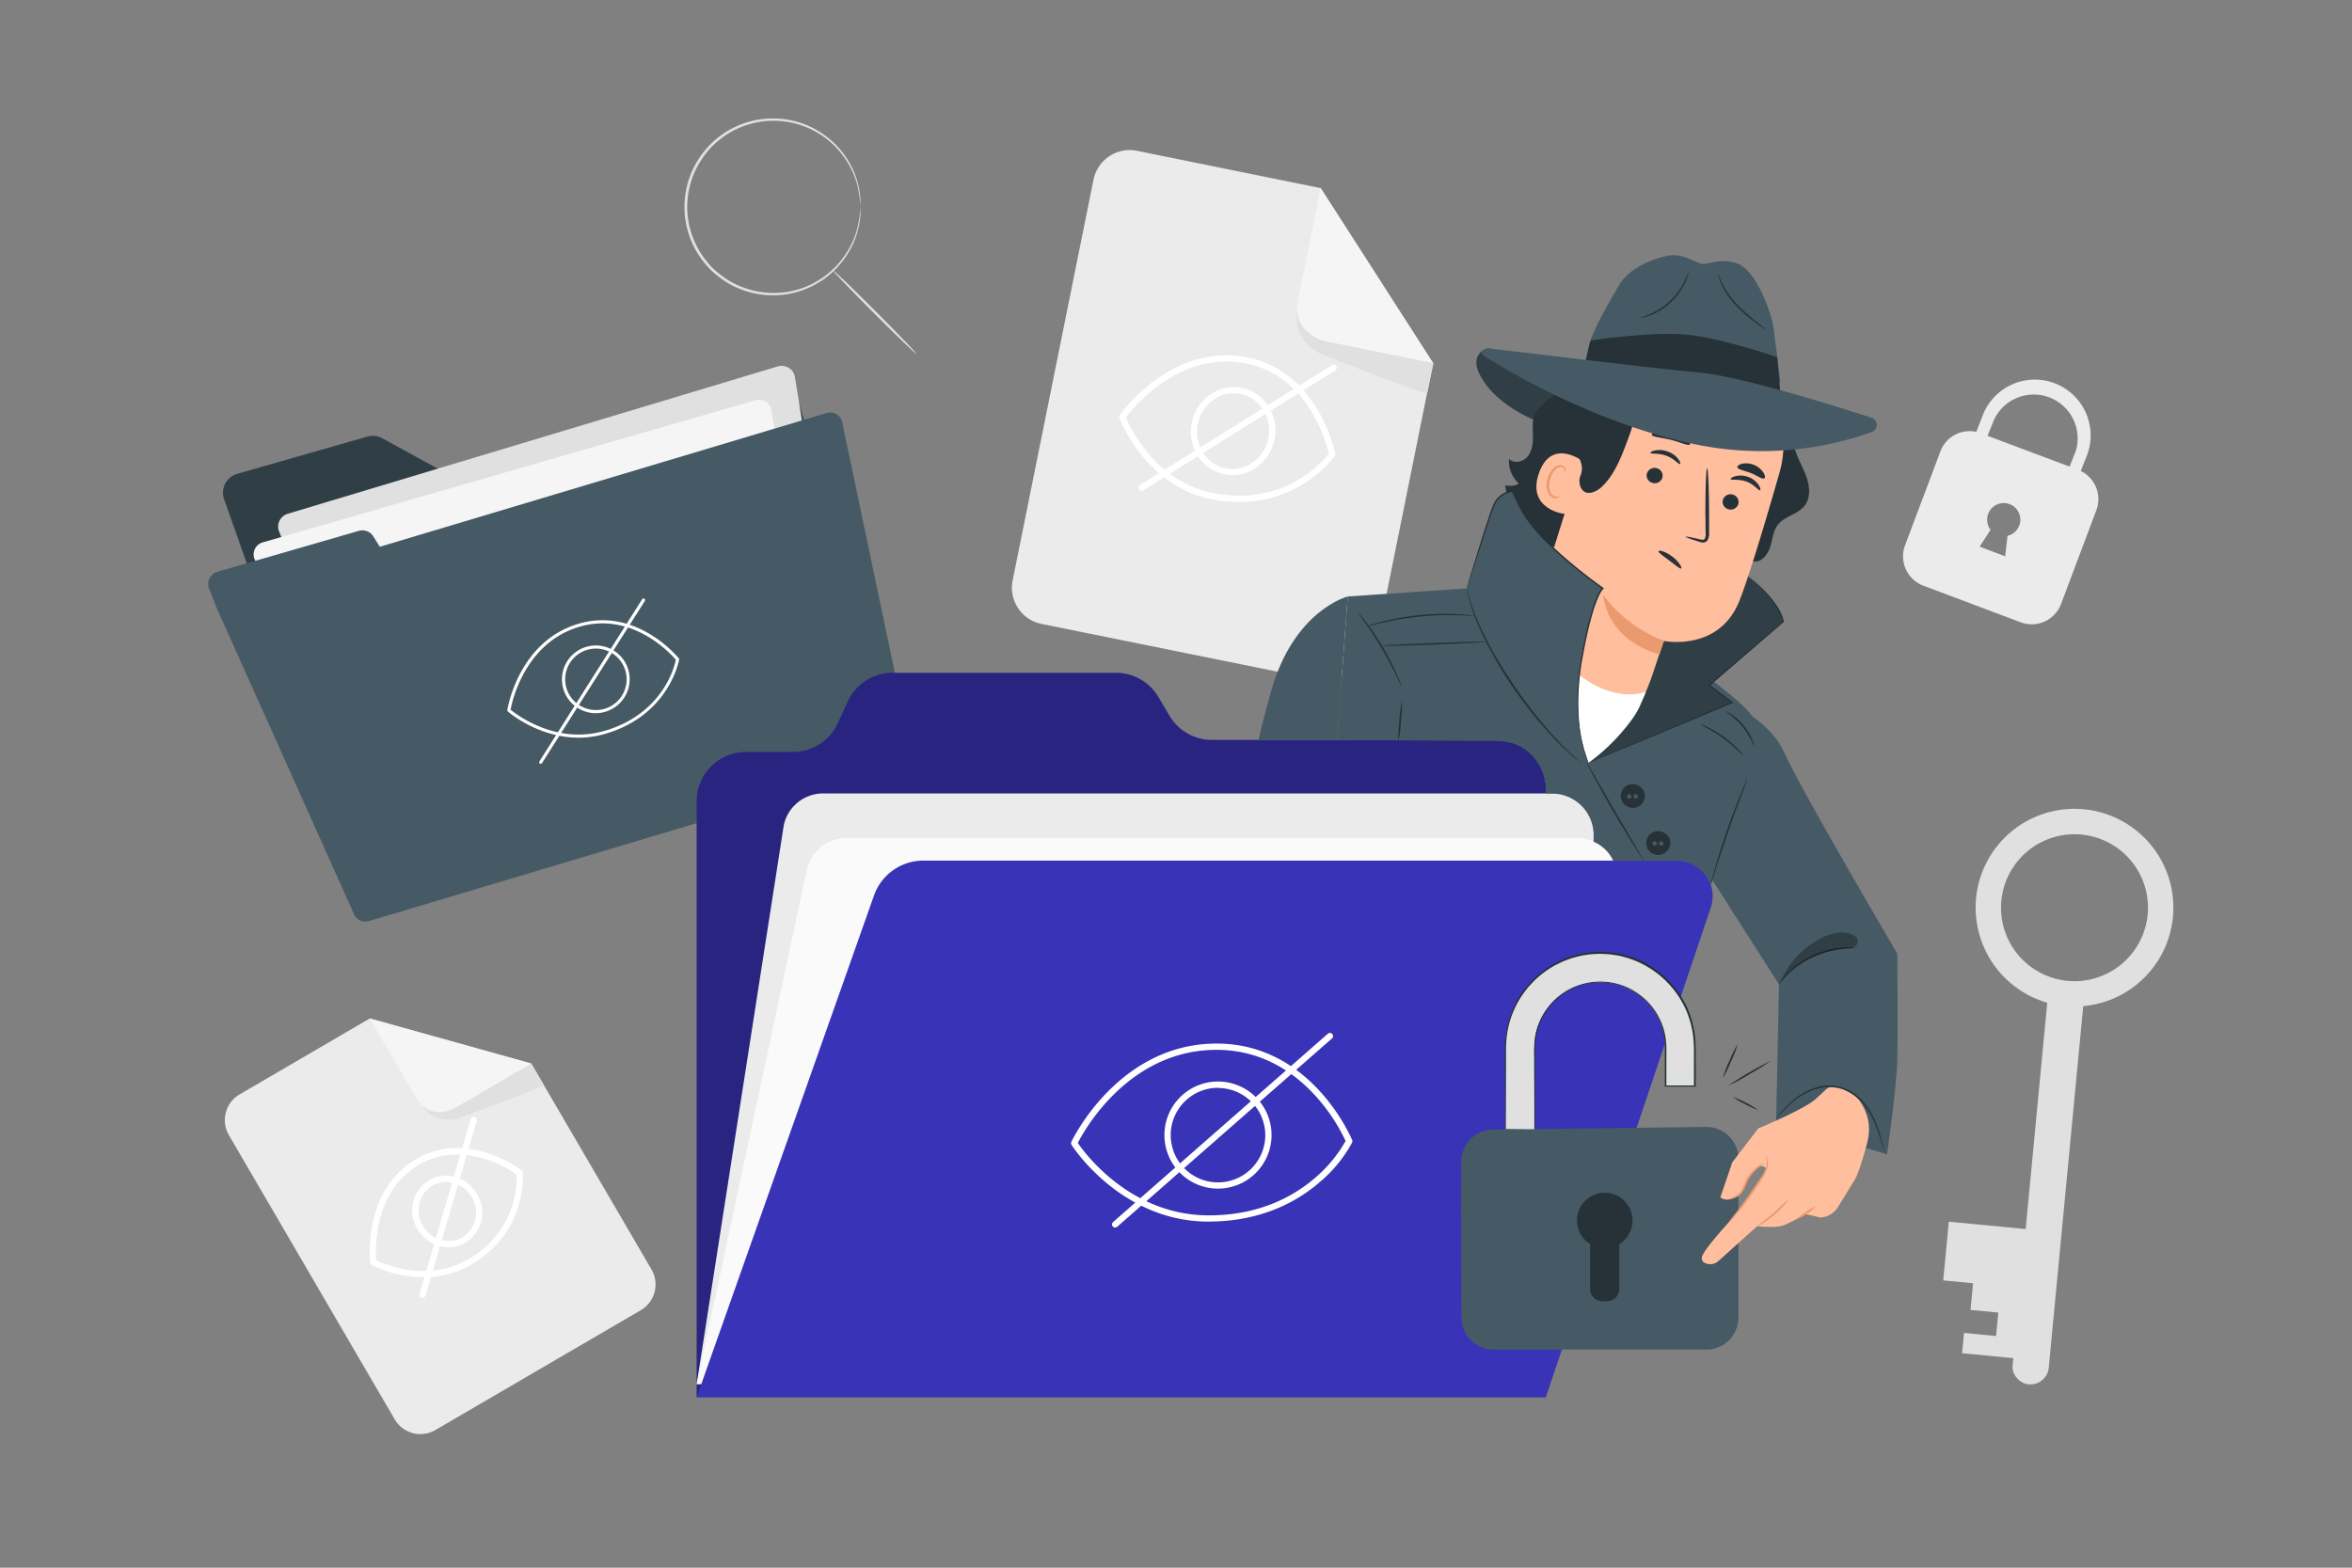 <svg xmlns="http://www.w3.org/2000/svg" viewBox="0 0 750 500"><rect x="0" y="0" width="750" height="500" fill="#808080" stroke="none"/><g id="freepik--background-complete--inject-36"><path d="M630.13,286.51a31.58,31.58,0,0,0,22.69,33.3q-3.44,36.09-6.88,72.18l-24.51-2.34-1.78,18.72,9.52.91-.81,8.51,8.85.84-.71,7.49-10.21-1-.62,6.47L642,433.17l-.24,2.46c-.28,3,2.68,6,5.65,5.92a5.92,5.92,0,0,0,5.92-5.64q4.33-45.39,8.66-90.79l2.31-24.22a31.53,31.53,0,1,0-34.18-34.39Zm16.46-15.07a23.43,23.43,0,1,1,12.7,41.39h0a23.43,23.43,0,0,1-12.7-41.39Z" style="fill:#e0e0e0"></path><path d="M665.05,320.79a31.13,31.13,0,0,1-12.46-1.05" style="fill:none"></path><path d="M646.15,389.72c-1.27,13.51-3.1,32.41-4.38,45.91" style="fill:none"></path><path d="M663.51,150.21l2-5.05a17.8,17.8,0,0,0-33.31-12.57l-2,5.15A9.94,9.94,0,0,0,618.74,144l-11.27,29.95a10,10,0,0,0,5.81,12.83l31.1,11.71a10,10,0,0,0,12.83-5.81l11.28-30A10,10,0,0,0,663.51,150.21ZM639.4,177.42l-8.13-3.06,3.48-5.4a5.29,5.29,0,1,1,5.41,1.93Zm20.54-28.6L633.79,139l2-5a14,14,0,0,1,26.15,9.81Z" style="fill:#ebebeb"></path><path d="M274.43,66a42.59,42.59,0,0,0-1-6.76,26.71,26.71,0,0,0-3.11-7.35,27.56,27.56,0,0,0-33.09-11.7,25.79,25.79,0,0,0-6.95,3.75,31.12,31.12,0,0,0-3.11,2.65,28.53,28.53,0,0,0-2.69,3.19,27.34,27.34,0,0,0,0,32.45,33.1,33.1,0,0,0,2.69,3.19A32.4,32.4,0,0,0,230.25,88a25.79,25.79,0,0,0,6.95,3.75A27.67,27.67,0,0,0,251.64,93a27.37,27.37,0,0,0,11.6-5.12,27.74,27.74,0,0,0,7.05-7.8,26.71,26.71,0,0,0,3.11-7.35,42.44,42.44,0,0,0,1-6.77,1.27,1.27,0,0,1,0,.46c0,.35,0,.78,0,1.33a12.06,12.06,0,0,1-.18,2.15,18.49,18.49,0,0,1-.53,2.91,26.38,26.38,0,0,1-3,7.51A28.1,28.1,0,0,1,251.77,93.7a28.32,28.32,0,0,1-14.84-1.17,26.76,26.76,0,0,1-7.17-3.84A30.4,30.4,0,0,1,226.55,86a31.15,31.15,0,0,1-2.78-3.27,28.14,28.14,0,0,1,0-33.45A33.75,33.75,0,0,1,226.55,46a31.74,31.74,0,0,1,3.21-2.73,27,27,0,0,1,7.17-3.83,28.32,28.32,0,0,1,14.84-1.17A28.1,28.1,0,0,1,270.7,51.62a26.27,26.27,0,0,1,3,7.51,18.49,18.49,0,0,1,.53,2.91,12.06,12.06,0,0,1,.18,2.15c0,.55,0,1,0,1.33A1.19,1.19,0,0,1,274.43,66Z" style="fill:#e0e0e0"></path><path d="M265.65,86.28c.17-.16,6.24,5.64,13.57,13s13.13,13.4,13,13.56-6.24-5.63-13.57-13S265.48,86.45,265.65,86.28Z" style="fill:#e0e0e0"></path><path d="M424.46,217.67,332.13,199a11.78,11.78,0,0,1-9.22-13.88l25.78-127.8a11.79,11.79,0,0,1,13.89-9.22L421.13,60,457,115.82l-18.69,92.63A11.79,11.79,0,0,1,424.46,217.67Z" style="fill:#ebebeb"></path><path d="M421.13,60l-7.25,36a11,11,0,0,0,8.57,12.91l34.59,7Z" style="fill:#f5f5f5"></path><path d="M413.71,99.17s-2.21,8.63,7.14,13.5a9.45,9.45,0,0,0,1.08.49c4.36,1.72,33,13,33.16,12.32s2-9.66,2-9.66l-34.59-7S413.88,106.8,413.71,99.17Z" style="fill:#e0e0e0"></path><path d="M395.1,160.12a44.84,44.84,0,0,1-8.22-.78c-21.65-4-29.84-25.76-29.92-26a1,1,0,0,1,.11-.91c.16-.23,16.06-23,40.18-18.54,23.37,4.34,28.48,30.65,28.52,30.92a1,1,0,0,1-.16.75A39,39,0,0,1,395.1,160.12Zm-36.07-27c1.32,3.16,9.47,20.74,28.22,24.22,10.11,1.87,19.36.27,27.48-4.76a35.32,35.32,0,0,0,9-7.85c-.75-3.31-6.41-25.1-26.83-28.9C375.86,112,361.3,130.12,359,133.16Z" style="fill:#fff"></path><path d="M393,151.56a13.13,13.13,0,0,1-11-6.05A14.54,14.54,0,0,1,385.69,126a13.06,13.06,0,0,1,18.75,3.52,14.26,14.26,0,0,1,2,10.49h0a14.33,14.33,0,0,1-5.68,9A13.2,13.2,0,0,1,393,151.56Zm.39-26.13a11.18,11.18,0,0,0-6.57,2.16,12.54,12.54,0,0,0-3.16,16.83,11.07,11.07,0,0,0,15.91,3,12.33,12.33,0,0,0,4.89-7.79h0a12.29,12.29,0,0,0-1.74-9,11.11,11.11,0,0,0-7.3-5A11.71,11.71,0,0,0,393.43,125.43Z" style="fill:#fff"></path><path d="M364,156.59a1,1,0,0,1-.85-.47,1,1,0,0,1,.32-1.38l61.21-38.26a1,1,0,1,1,1.06,1.69L364.5,156.44A1,1,0,0,1,364,156.59Z" style="fill:#fff"></path><path d="M204.32,417.88l-65.47,38.21a9.49,9.49,0,0,1-13-3.42L73,362.05a9.49,9.49,0,0,1,3.41-13l41.52-24.23,51.48,14.37,38.33,65.68A9.5,9.5,0,0,1,204.32,417.88Z" style="fill:#ebebeb"></path><path d="M117.92,324.85l14.89,25.5a8.82,8.82,0,0,0,12.06,3.18l24.53-14.31Z" style="fill:#f5f5f5"></path><path d="M134.45,352.39s3.29,6.38,11.51,4.3a7.54,7.54,0,0,0,.92-.29c3.53-1.29,26.8-9.84,26.52-10.33s-4-6.85-4-6.85l-24.52,14.31S138.63,356.89,134.45,352.39Z" style="fill:#e0e0e0"></path><path d="M135,407.38a37.86,37.86,0,0,1-16.43-3.89,1,1,0,0,1-.52-.76c0-.22-2.69-22.56,14.32-32.84,16.48-10,33.74,3.21,33.91,3.34a1,1,0,0,1,.38.68c0,.18,1.89,18.35-16,29.18A29.85,29.85,0,0,1,135,407.38ZM120,402c2.72,1.29,16.75,7.22,29.64-.57a30.11,30.11,0,0,0,13.88-17.44,28.28,28.28,0,0,0,1.2-9.38c-2.44-1.73-17.24-11.45-31.3-3C118.88,380.37,119.68,398.63,120,402Z" style="fill:#fff"></path><path d="M143.1,397.79a11.22,11.22,0,0,1-3-.4,11.7,11.7,0,0,1-6.94-5.31,11.29,11.29,0,0,1,3.5-15.56,10.7,10.7,0,0,1,8.45-1.13,11.74,11.74,0,0,1,6.94,5.31h0a11.29,11.29,0,0,1-3.5,15.56A10.51,10.51,0,0,1,143.1,397.79Zm-.9-20.8a8.63,8.63,0,0,0-4.47,1.24,9.3,9.3,0,0,0-2.82,12.82,9.69,9.69,0,0,0,5.76,4.41,8.72,8.72,0,0,0,6.89-.91,9.3,9.3,0,0,0,2.82-12.82h0a9.76,9.76,0,0,0-5.76-4.41A9.22,9.22,0,0,0,142.2,377Z" style="fill:#fff"></path><path d="M134.74,413.93a1.45,1.45,0,0,1-.29,0,1,1,0,0,1-.67-1.25l16.32-55.75a1,1,0,1,1,1.92.56l-16.33,55.76A1,1,0,0,1,134.74,413.93Z" style="fill:#fff"></path></g><g id="freepik--Folder--inject-36"><path d="M71.47,159.22l30.88,87.37a6.25,6.25,0,0,0,7.61,3.92l160.1-45.72a6.24,6.24,0,0,0,4.29-7.72l-19.78-69.26a6.25,6.25,0,0,0-7.76-4.28l-98.28,28.76a6.22,6.22,0,0,1-4.74-.52l-21.93-12a6.28,6.28,0,0,0-4.71-.52L75.64,151.14A6.24,6.24,0,0,0,71.47,159.22Z" style="fill:#455a64"></path><g style="opacity:0.3"><path d="M71.47,159.22l30.88,87.37a6.25,6.25,0,0,0,7.61,3.92l160.1-45.72a6.24,6.24,0,0,0,4.29-7.72l-19.78-69.26a6.25,6.25,0,0,0-7.76-4.28l-98.28,28.76a6.22,6.22,0,0,1-4.74-.52l-21.93-12a6.28,6.28,0,0,0-4.71-.52L75.64,151.14A6.24,6.24,0,0,0,71.47,159.22Z"></path></g><path d="M123.45,252c-6.13-13.9-28-66.83-34.43-82.42a4.27,4.27,0,0,1,2.74-5.72l156.26-47a4.29,4.29,0,0,1,5.47,3.42l15.07,93a4.28,4.28,0,0,1-3.13,4.83l-137,36.38A4.28,4.28,0,0,1,123.45,252Z" style="fill:#e0e0e0"></path><path d="M115.8,261.24c-6-13.56-28.32-67.6-34.66-83A4,4,0,0,1,83.72,173L241,127.63a4,4,0,0,1,5,3.18l14.86,91.65a4,4,0,0,1-2.91,4.48L120.45,263.46A4,4,0,0,1,115.8,261.24Z" style="fill:#f5f5f5"></path><path d="M263.53,131.75,121.11,174.39,119,171a4.11,4.11,0,0,0-4.64-1.67l-44.95,13a4.07,4.07,0,0,0-2.76,5.34l1.87,4.74.73,1.85,43.72,97.48a3.94,3.94,0,0,0,4.77,2L287.55,243a3.93,3.93,0,0,0,2.84-4.46l-21.86-104A3.88,3.88,0,0,0,263.53,131.75Z" style="fill:#455a64"></path><path d="M184.52,235.28c-13,0-22.47-8.26-22.58-8.36a.47.47,0,0,1-.16-.44c0-.22,3.43-21.85,22.67-27.53,18.63-5.51,31.87,10.87,32,11a.54.54,0,0,1,.1.39c0,.18-3.07,17.64-23.35,23.65A30.58,30.58,0,0,1,184.52,235.28Zm-21.71-8.93c1.77,1.46,14.51,11.33,30.1,6.71,10.28-3,15.89-9.08,18.78-13.62a28.15,28.15,0,0,0,3.83-9c-1.46-1.72-13.84-15.54-30.78-10.53C167.25,205.07,163.27,223.87,162.81,226.35Z" style="fill:#fff"></path><path d="M190,227.47a10.8,10.8,0,1,1,10.36-13.85h0A10.81,10.81,0,0,1,193.05,227,10.7,10.7,0,0,1,190,227.47Zm0-20.61a9.8,9.8,0,1,0,9.41,7h0A9.81,9.81,0,0,0,190,206.86Z" style="fill:#fff"></path><path d="M172.43,243.6a.45.45,0,0,1-.27-.08.5.5,0,0,1-.15-.69l32.77-51.72a.5.5,0,0,1,.69-.15.49.49,0,0,1,.16.69l-32.78,51.72A.51.51,0,0,1,172.43,243.6Z" style="fill:#fff"></path></g><g id="freepik--Character--inject-36"><path d="M222.16,445.6V255.54a15.7,15.7,0,0,1,15.7-15.7h15a15.71,15.71,0,0,0,14.26-9.13l3.23-7a15.69,15.69,0,0,1,14.25-9.12h71.26a15.7,15.7,0,0,1,13.52,7.72l3.5,5.92A15.69,15.69,0,0,0,386.41,236h90.83a15.7,15.7,0,0,1,15.7,15.71V445.6Z" style="fill:#3933B7"></path><g style="opacity:0.3"><path d="M222.16,445.6V255.54a15.7,15.7,0,0,1,15.7-15.7h15a15.71,15.71,0,0,0,14.26-9.13l3.23-7a15.69,15.69,0,0,1,14.25-9.12h71.26a15.7,15.7,0,0,1,13.52,7.72l3.5,5.92A15.69,15.69,0,0,0,386.41,236h90.83a15.7,15.7,0,0,1,15.7,15.71V445.6Z"></path></g><path d="M222.16,441.44l27.77-178.25a12.82,12.82,0,0,1,12.54-10.13H495.63a12.81,12.81,0,0,1,11.77,17.88L457.06,437Z" style="fill:#ebebeb"></path><path d="M222.16,441.44l35.1-164a12.82,12.82,0,0,1,12.53-10.14H503a12.82,12.82,0,0,1,11.77,17.89L448.39,439.27Z" style="fill:#fafafa"></path><path d="M222.16,445.6l56.54-160a16.69,16.69,0,0,1,15.73-11.12H534.81a11.33,11.33,0,0,1,10.73,14.95L492.94,445.6Z" style="fill:#3933B7"></path><path d="M385.44,389.63c-28.17,0-43.6-24.24-43.75-24.49a1,1,0,0,1-.06-.94c.15-.32,14.81-31.31,46.26-31.36H388c30.41,0,43,30.43,43.17,30.74a1,1,0,0,1,0,.81A43.68,43.68,0,0,1,420.86,377c-6.57,5.73-18,12.57-35.32,12.61Zm-41.75-25.09c2.24,3.28,16.83,23.09,41.76,23.09h.09c16.63,0,27.63-6.57,33.93-12.06a43.91,43.91,0,0,0,9.61-11.65c-1.6-3.58-14-29.08-41.13-29.08h-.06C359.86,334.88,345.68,360.63,343.69,364.54Z" style="fill:#fff"></path><path d="M388.4,379.1A17.08,17.08,0,1,1,405.47,362,17.1,17.1,0,0,1,388.4,379.1Zm0-32.15A15.08,15.08,0,1,0,403.47,362,15.09,15.09,0,0,0,388.4,347Z" style="fill:#fff"></path><path d="M355.6,391.51a1,1,0,0,1-.76-.34,1,1,0,0,1,.1-1.41l68.51-60.09a1,1,0,0,1,1.32,1.5l-68.52,60.09A1,1,0,0,1,355.6,391.51Z" style="fill:#fff"></path><path d="M558.72,228.44s7,4.5,10,11.12C574.28,252,605,304.14,605,304.14s.23,25,0,33.95-3.27,30.09-3.27,30.09l-35.35-10.74.89-43.49-27.74-43.48Z" style="fill:#455a64"></path><path d="M552.27,262.77c1.26-3.83,9.25-28.73,6.79-33.74s-21.6-18.22-21.6-18.22l-15.18-12.69-54.57-10.47-37.95,2.59L426.37,236l50.69.35c13.14,0,15.85,12,15.85,14l0,2.76h2a13.26,13.26,0,0,1,13.26,13.49l0,1.85a12,12,0,0,1,6.28,6.11h21.33c3.38,0,8.15,3.18,9.73,7.52h0c5.8-15.34,7.49-21.54,6.78-19.42Z" style="fill:#455a64"></path><path d="M575.24,136.74c-25.83,11.85-56.62,9.66-82.83-1.33-7.82-3.27-15.7-7.64-20-14.93-1.11-1.89-2-4.12-1.43-6.24s3.06-3.79,5-2.78Z" style="fill:#455a64"></path><g style="opacity:0.3"><path d="M575.24,136.74c-25.83,11.85-56.62,9.66-82.83-1.33-7.82-3.27-15.7-7.64-20-14.93-1.11-1.89-2-4.12-1.43-6.24s3.06-3.79,5-2.78Z"></path></g><path d="M543.93,174.8s23.81,13.49,24.79,23.44l-23.67,20.33,7.29,5.47-45.76,19.25s11.79-7.18,19.48-27.83,5.35-21.87,5.35-21.87Z" style="fill:#455a64"></path><g style="opacity:0.3"><path d="M543.93,174.8s23.29,13,24.79,23.44l-23.67,20.33,7.29,5.47-45.76,19.25s11.79-7.18,19.48-27.83,5.35-21.87,5.35-21.87Z"></path></g><path d="M481.18,146.32c1.52,1.62,4.42,1.06,5.87-.62s1.78-4,1.78-6.27-.26-4.48.28-6.64c1-3.91,14.87-13.54,18.91-13.56l9.12-12.58c4.64-3.3,9.13-6.8,14.66-6.73,5,.06,9.44,3.16,14.31,4.32,3.55.84,7.28.64,10.86,1.35s7.28,2.7,8.43,6.16c.68,2,.42,10.13,1.12,12.15,1.43,4.19,6.54,3.8,7.44,8.13.73,3.52-1.66,3.62-2,7.2-.37,3.89,1.79,7.51,3.37,11.08s2.5,8.1,0,11.13c-2.18,2.67-6.25,3.18-8.38,5.89-1.55,2-1.72,4.65-2.44,7s-2.57,4.94-5.07,4.75l-28.74-1.38c-10.31.83-20.93,1.63-30.78-1.5S481.06,165.06,480,154.77a5.91,5.91,0,0,0,4.34-.51A9.91,9.91,0,0,1,481.18,146.32Z" style="fill:#263238"></path><path d="M500.29,161.51c-.06-7.42-.08-14.88,1.13-22.2s3.74-14.55,8.3-20.41c.69-.88,6-6.62,7-6.18.74.32-3.21,6-3,6.77,1.68,7.49.28,15.41-2.61,22.51a100.3,100.3,0,0,1-10.83,19.51" style="fill:#263238"></path><path d="M513.52,229.5c-10.9-3.69-25.26-31.48-25.26-31.48l19.86-63.72c5-17.92,19.65-29.93,37.42-24.41l1.61.61a33.26,33.26,0,0,1,20.28,40.3c-4.44,15.51-9.55,32.58-12.69,40.62-6.49,16.64-24.18,13-24.18,13s-1.35,3.92-3,8.9c-3.66,11.18-7.76,18.54-12,16.76Z" style="fill:#ffbe9d"></path><path d="M530.56,204.37a43.12,43.12,0,0,1-19.35-14.62s.74,14.16,18,18.92Z" style="fill:#eb996e"></path><path d="M554.28,160.86a2.55,2.55,0,0,1-3.2,1.54,2.44,2.44,0,0,1-1.65-3.08,2.53,2.53,0,0,1,3.2-1.54A2.44,2.44,0,0,1,554.28,160.86Z" style="fill:#263238"></path><path d="M561.25,156.4c-.41.2-1.72-1.82-4.29-2.78s-4.94-.38-5.1-.8c-.08-.19.43-.64,1.48-.93a7,7,0,0,1,4.22.26,6.69,6.69,0,0,1,3.27,2.6C561.39,155.65,561.45,156.31,561.25,156.4Z" style="fill:#263238"></path><path d="M530.06,152.45a2.55,2.55,0,0,1-3.2,1.54,2.45,2.45,0,0,1-1.66-3.08,2.55,2.55,0,0,1,3.21-1.54A2.44,2.44,0,0,1,530.06,152.45Z" style="fill:#263238"></path><path d="M535.7,148c-.41.17-1.76-1.7-4.34-2.64s-4.89-.5-5.07-.89c-.08-.17.4-.56,1.43-.79a7.65,7.65,0,0,1,4.19.37,7.16,7.16,0,0,1,3.32,2.45C535.81,147.31,535.89,147.91,535.7,148Z" style="fill:#263238"></path><path d="M537.49,171.18c0-.15,1.75.17,4.46.81.68.18,1.35.29,1.63-.12a3.61,3.61,0,0,0,.29-2.11c0-1.82,0-3.72-.06-5.72,0-8.13.23-14.71.55-14.7s.61,6.58.63,14.71c0,2,0,3.9,0,5.72a4,4,0,0,1-.63,2.7,1.74,1.74,0,0,1-1.43.56,4.9,4.9,0,0,1-1.18-.27C539.07,171.92,537.45,171.33,537.49,171.18Z" style="fill:#263238"></path><path d="M538.87,141.73c-.52.61-3-.69-6.11-1.46s-5.89-.86-6.06-1.64c-.06-.37.61-.87,1.85-1.17a10.9,10.9,0,0,1,9.26,2.36C538.75,140.68,539.1,141.44,538.87,141.73Z" style="fill:#263238"></path><path d="M562.61,152.56c-.67.41-2.21-.86-4.33-1.69s-4.07-1.08-4.26-1.85c-.07-.36.43-.84,1.43-1.1a6.44,6.44,0,0,1,3.89.38,6.32,6.32,0,0,1,3,2.48C562.9,151.66,562.92,152.35,562.61,152.56Z" style="fill:#263238"></path><path d="M504.83,147.19c-.24-.23-10.21-7.72-14.14,3.85s8.49,13.12,8.63,12.8S504.83,147.19,504.83,147.19Z" style="fill:#ffbe9d"></path><path d="M497.27,158.26c0-.06-.25.07-.64.11a2.14,2.14,0,0,1-1.52-.48c-1.07-.87-1.44-3.16-.78-5.26a7,7,0,0,1,1.54-2.69,2.45,2.45,0,0,1,2-1,1.07,1.07,0,0,1,1,1c0,.38-.1.59-.05.63s.32-.11.38-.62a1.38,1.38,0,0,0-.2-.88,1.59,1.59,0,0,0-1-.67,3,3,0,0,0-2.71,1.07,7.29,7.29,0,0,0-1.8,3c-.71,2.35-.26,4.94,1.24,6a2.26,2.26,0,0,0,1.95.32C497.16,158.53,497.31,158.29,497.27,158.26Z" style="fill:#eb996e"></path><path d="M566.27,129.11c2.22-.41-1.41-8.35-5.33-12-5.93-5.46-15.93-10.93-23-11.22-8.46-.36-16.17,1.36-22.38,7.12s-10.38,13.49-12.81,21.61c-.74,2.47-1.33,5.11-.7,7.62.77,3.1,3.35,5.74,2,9.23a5.12,5.12,0,0,0,0,3.94c1.38,3,4.67,1.7,6.57,0,4-3.7,6.12-9,8.06-14.16,1.38-3.64,2.78-7.37,2.91-11.27.07-2.12-.24-4.25-.05-6.36a7.31,7.31,0,0,1,2.74-5.52,6.75,6.75,0,0,1,1.25-.64,12.75,12.75,0,0,1,12.76,1.67c5.76,4.47,15.78,11.6,19.42,10.35,5.25-1.81,6.94-3.55,6.94-3.55Z" style="fill:#263238"></path><path d="M539.1,104.54c7.08,0,14.3,2.48,19.24,7.54,2.63,2.69,4.62,6.26,4.45,10s-3,7.5-6.77,7.75l-.28.07c-5.5,0-8.49-1.69-12.86-5-3.68-2.8-6.53-6.58-10.22-9.37a24.79,24.79,0,0,0-13.66-5C525.1,107,532,104.57,539.1,104.54Z" style="fill:#263238"></path><path d="M513.32,109.06c.07.12,1.36-.7,3.67-1.42a18.11,18.11,0,0,1,4.13-.77,11.56,11.56,0,0,1,5,.7,16.7,16.7,0,0,1,7.06,5.92c1.35,2,1.8,3.46,1.94,3.41s0-.4-.22-1.06a13,13,0,0,0-1.24-2.66,15.72,15.72,0,0,0-7.24-6.36,11.55,11.55,0,0,0-5.35-.7,16.32,16.32,0,0,0-4.26,1A9.16,9.16,0,0,0,513.32,109.06Z" style="fill:#455a64"></path><path d="M510.86,112.82a10.2,10.2,0,0,0-.17,3.6,25.47,25.47,0,0,0,7,15.68,10.53,10.53,0,0,0,2.79,2.29c.21-.19-4.21-3.68-6.91-9.85S511.13,112.78,510.86,112.82Z" style="fill:#455a64"></path><path d="M552.78,107.69a30.82,30.82,0,0,0,2.71,2.14A26.94,26.94,0,0,1,561,116a27.23,27.23,0,0,1,3.35,7.5,32.6,32.6,0,0,0,.85,3.35,9.71,9.71,0,0,0-.29-3.48,23.17,23.17,0,0,0-9-13.95A9.76,9.76,0,0,0,552.78,107.69Z" style="fill:#455a64"></path><path d="M503.64,215.31s10.23,8.78,21.2,5.36l-2,4.7a28.69,28.69,0,0,1-3.3,5.21,62.36,62.36,0,0,1-13,12.71C502.74,232.13,501.13,223.48,503.64,215.31Z" style="fill:#fff"></path><path d="M567.72,121.9s-1.1-8.92-2.1-16.89c-.64-5.11-5.69-19.23-12-21.08s-8.62.89-11.37.08-6.24-3.54-11.33-2.26-11.68,4.06-14.74,9.37-8.52,14.41-9.69,19.84a35.46,35.46,0,0,1-2.3,7.67S528.22,107.72,567.72,121.9Z" style="fill:#455a64"></path><path d="M567.81,126.42l-1.08-12.49s-18-6.23-29.22-7.23-30.35,1.89-30.35,1.89l-2.54,11.14Z" style="fill:#263238"></path><path d="M547.94,87.48c.09,0,.43,1.27,1.39,3.17a28.54,28.54,0,0,0,4.88,6.72,66,66,0,0,0,6.26,5.55,24.29,24.29,0,0,1,2.67,2.24,3.11,3.11,0,0,1-.81-.48c-.5-.33-1.21-.83-2.08-1.47a50.46,50.46,0,0,1-6.41-5.48A25.21,25.21,0,0,1,549,90.81a16.57,16.57,0,0,1-.89-2.4A3.18,3.18,0,0,1,547.94,87.48Z" style="fill:#263238"></path><path d="M523.08,101.34c0-.09,1.19-.36,3-1.14a22.89,22.89,0,0,0,3.08-1.63A23.27,23.27,0,0,0,532.54,96a24.38,24.38,0,0,0,2.79-3.22,21.41,21.41,0,0,0,1.78-3c.88-1.78,1.21-3,1.3-3a2.49,2.49,0,0,1-.16.86,14.73,14.73,0,0,1-.8,2.26A19.71,19.71,0,0,1,535.72,93a22,22,0,0,1-2.82,3.32A22.81,22.81,0,0,1,529.44,99a20.58,20.58,0,0,1-3.2,1.56,14.52,14.52,0,0,1-2.29.68A2.69,2.69,0,0,1,523.08,101.34Z" style="fill:#263238"></path><path d="M596.79,133.24a2.4,2.4,0,0,1,.08,4.54,104.19,104.19,0,0,1-55.94,4c-35.24-7.21-66.27-27.38-67.27-28-2.55-1.69-.4-2.38.46-2.61s49.69,6,67.3,7.59C555,120,584.11,129.12,596.79,133.24Z" style="fill:#455a64"></path><path d="M467.71,187.65s6.67-21.67,8.48-26.24a7.27,7.27,0,0,1,6-4.76l2.21,4.53c5.49,11.85,26.68,26.44,26.68,26.44s-3.32,2.51-6.84,23.29,2.31,32.38,2.31,32.38" style="fill:#455a64"></path><path d="M506.58,243.29s-.06-.08-.14-.25a8,8,0,0,1-.35-.77,30.1,30.1,0,0,1-1.08-3.08,52.88,52.88,0,0,1-1.95-11.93,77.58,77.58,0,0,1,1.29-18.14c.59-3.4,1.3-7,2.23-10.66.49-1.84,1-3.71,1.64-5.58.33-.94.69-1.87,1.1-2.79a9.27,9.27,0,0,1,1.64-2.68v.42c-2.81-2-5.65-4.14-8.48-6.43-2.27-1.87-4.49-3.75-6.56-5.7-1.06-.95-2-2-3-2.93s-1.94-2-2.81-3a44.55,44.55,0,0,1-4.75-6.36c-1.26-2.26-2.26-4.5-3.31-6.63l.21.13a6.77,6.77,0,0,0-3.46,1.39,7.31,7.31,0,0,0-2.21,2.83c-.92,2.22-1.61,4.44-2.31,6.49l-3.48,10.71c-.95,2.95-1.71,5.28-2.23,6.91-.26.77-.45,1.38-.6,1.82l-.16.47c0,.1-.06.15-.07.15l0-.16.13-.48c.13-.45.31-1.06.53-1.84l2.11-6.95c.92-3,2.05-6.61,3.38-10.75.7-2.06,1.35-4.26,2.29-6.54a7.47,7.47,0,0,1,6-4.51h.15l.07.14c1.05,2.12,2.09,4.39,3.32,6.58a43.52,43.52,0,0,0,4.71,6.27c.87,1,1.86,2,2.8,3s2,2,3,2.91c2.07,1.94,4.27,3.81,6.54,5.67,2.82,2.29,5.66,4.46,8.44,6.42l.24.17-.23.24a9.06,9.06,0,0,0-1.48,2.48c-.41.9-.76,1.82-1.09,2.74-.65,1.85-1.15,3.71-1.64,5.54-.94,3.66-1.65,7.23-2.26,10.62a78.56,78.56,0,0,0-1.4,18.05,55.06,55.06,0,0,0,1.79,11.89,31.76,31.76,0,0,0,1,3.1l.3.78A1.63,1.63,0,0,1,506.58,243.29Z" style="fill:#263238"></path><path d="M429.76,190.24s-17.1,4.32-24.39,30.08c-3.45,12.16-4,15.63-4,15.63l25,.08Z" style="fill:#455a64"></path><path d="M557.1,248.57a6.68,6.68,0,0,1-.42,1.34l-1.32,3.57c-1.12,3-2.65,7.18-4.25,11.82s-3,8.86-4,11.92L546,280.84a8.18,8.18,0,0,1-.48,1.31,6.76,6.76,0,0,1,.29-1.37c.22-.87.56-2.12,1-3.67.89-3.09,2.21-7.34,3.81-12s3.19-8.8,4.4-11.78c.6-1.49,1.1-2.69,1.47-3.52A7.82,7.82,0,0,1,557.1,248.57Z" style="fill:#263238"></path><path d="M504.11,243.29s-.2-.12-.55-.4L502,241.63l-1.09-.92-1.23-1.15c-.89-.83-1.91-1.77-3-2.88a133.87,133.87,0,0,1-15-18.57A124,124,0,0,1,475,206.87a91,91,0,0,1-4.58-9.71,54.33,54.33,0,0,1-2.21-6.9c-.15-.79-.27-1.44-.37-1.93a3.79,3.79,0,0,1-.09-.68,2.93,2.93,0,0,1,.2.66l.46,1.91a63.48,63.48,0,0,0,2.35,6.8,98.93,98.93,0,0,0,4.66,9.62c1.92,3.55,4.23,7.33,6.84,11.18A142.71,142.71,0,0,0,497,236.42c1,1.13,2,2.08,2.89,2.93l1.2,1.18,1.05.95,1.45,1.32A4.31,4.31,0,0,1,504.11,243.29Z" style="fill:#263238"></path><path d="M524.27,274.63a7.91,7.91,0,0,1-.85-1.17c-.52-.78-1.25-1.91-2.14-3.32-1.78-2.81-4.18-6.73-6.73-11.12s-4.78-8.41-6.35-11.35c-.79-1.46-1.41-2.66-1.83-3.49a8.31,8.31,0,0,1-.6-1.32,8.26,8.26,0,0,1,.78,1.22c.52.89,1.18,2,2,3.42,1.71,3,4,6.9,6.48,11.26L521.6,270l2,3.4A7.17,7.17,0,0,1,524.27,274.63Z" style="fill:#263238"></path><path d="M524,252a4,4,0,0,0-5-1.59l-.84.55a3.83,3.83,0,1,0,5.84,1Z" style="fill:#263238"></path><circle cx="519.52" cy="254.03" r="0.69" style="fill:#455a64"></circle><path d="M522.29,254a.69.69,0,1,1-.69-.69A.69.69,0,0,1,522.29,254Z" style="fill:#455a64"></path><path d="M532.11,267a4,4,0,0,0-5-1.59l-.85.55a3.83,3.83,0,1,0,5.84,1Z" style="fill:#263238"></path><circle cx="527.63" cy="269.01" r="0.69" style="fill:#455a64"></circle><circle cx="529.71" cy="269.01" r="0.69" style="fill:#455a64"></circle><path d="M446.89,218.87a4.94,4.94,0,0,1-.51-1c-.36-.73-.78-1.62-1.29-2.66-1.09-2.24-2.66-5.3-4.59-8.57s-3.86-6.13-5.3-8.16l-1.71-2.41a5.22,5.22,0,0,1-.59-.91,4.16,4.16,0,0,1,.75.79c.46.53,1.09,1.32,1.85,2.31a84.83,84.83,0,0,1,9.93,16.79c.5,1.15.89,2.08,1.13,2.74A3.61,3.61,0,0,1,446.89,218.87Z" style="fill:#263238"></path><path d="M445.91,236.46a41.7,41.7,0,0,1,.31-6.48,41.83,41.83,0,0,1,.83-6.43,40.26,40.26,0,0,1-.31,6.48A39.07,39.07,0,0,1,445.91,236.46Z" style="fill:#263238"></path><path d="M474.06,204.7c0,.14-7.53.54-16.84.89s-16.85.51-16.85.36,7.53-.54,16.83-.88S474.05,204.56,474.06,204.7Z" style="fill:#263238"></path><path d="M470.26,196.39a6.55,6.55,0,0,1-1.37,0c-.87,0-2.15-.1-3.71-.15a95.72,95.72,0,0,0-24.33,2.38c-1.53.35-2.77.65-3.62.87a7.66,7.66,0,0,1-1.34.28,6.08,6.08,0,0,1,1.28-.48c.84-.28,2.06-.63,3.59-1a81.18,81.18,0,0,1,12.12-2.13,82.8,82.8,0,0,1,12.31-.26c1.57.1,2.84.21,3.72.32A7.24,7.24,0,0,1,470.26,196.39Z" style="fill:#263238"></path><path d="M556,241.05a14.76,14.76,0,0,1-1.85-1.69,50.51,50.51,0,0,0-4.64-3.85,49.17,49.17,0,0,0-5.08-3.24,17.25,17.25,0,0,1-2.18-1.25,9.68,9.68,0,0,1,2.35.92,34.15,34.15,0,0,1,5.22,3.15,33.2,33.2,0,0,1,4.59,4A9.31,9.31,0,0,1,556,241.05Z" style="fill:#263238"></path><path d="M559.41,238.12a32.62,32.62,0,0,0-3.75-6.33,33.34,33.34,0,0,0-5.44-4.95,6.75,6.75,0,0,1,1.94,1,18.48,18.48,0,0,1,6.63,8.13A6.49,6.49,0,0,1,559.41,238.12Z" style="fill:#263238"></path><path d="M465.94,370.45c-.05,13.27,0,36.5.1,49.82a10.21,10.21,0,0,0,10.21,10.16h67.89a10.21,10.21,0,0,0,10.21-10.21V369.63A10.21,10.21,0,0,0,544,359.42l-68,.86A10.21,10.21,0,0,0,465.94,370.45Z" style="fill:#455a64"></path><circle cx="511.73" cy="389.24" r="8.86" transform="translate(-109.64 224.08) rotate(-22.37)" style="fill:#263238"></circle><path d="M507.1,394.54h9.27a0,0,0,0,1,0,0v16.53a3.95,3.95,0,0,1-3.95,3.95H511a3.95,3.95,0,0,1-3.95-3.95V394.54A0,0,0,0,1,507.1,394.54Z" style="fill:#263238"></path><path d="M489.28,360.16H480v-26a30.18,30.18,0,0,1,60.36,0v12.34H531V334.13a20.86,20.86,0,0,0-41.72,0Z" style="fill:#e0e0e0"></path><path d="M489.28,360.16s0-.19,0-.53l0-1.53c0-1.36,0-3.33,0-5.88s0-5.68-.05-9.32c0-1.82,0-3.77,0-5.84a34.92,34.92,0,0,1,.32-6.6,21.08,21.08,0,0,1,7.73-12.89,20.82,20.82,0,0,1,7.68-3.81,21.2,21.2,0,0,1,9.13-.34,20.61,20.61,0,0,1,8.84,3.9,20.52,20.52,0,0,1,6.39,7.85,20.7,20.7,0,0,1,1,2.44,24.82,24.82,0,0,1,.66,2.57,26.57,26.57,0,0,1,.39,5.35q0,5.37,0,10.94l-.26-.26h9.32l-.26.26v-7.19c0-2.44.07-4.94-.12-7.41a30.65,30.65,0,0,0-2.34-9.58,30.25,30.25,0,0,0-21.06-17.38c-.74-.19-1.49-.25-2.23-.38l-1.1-.17-1.12-.06c-.74,0-1.48-.11-2.21-.09l-2.2.11a29.32,29.32,0,0,0-8.33,1.91c-.32.13-.66.23-1,.37l-.94.45c-.62.32-1.26.58-1.85.93a32.24,32.24,0,0,0-6.43,4.81c-.47.45-.88.95-1.33,1.42a13.22,13.22,0,0,0-1.24,1.47,29.66,29.66,0,0,0-5.91,13,35.86,35.86,0,0,0-.53,6.53l0,6.09c0,7.77-.05,14.14-.06,18.82l-.1-.1,6.91.06,1.79,0,.62,0-.59,0-1.76,0-7,.06h-.1v-.1c0-4.68,0-11.05-.06-18.82,0-1.95,0-4,0-6.09a37.7,37.7,0,0,1,.51-6.6,30.07,30.07,0,0,1,5.95-13.23,14.93,14.93,0,0,1,1.26-1.5c.45-.48.86-1,1.35-1.45a32.11,32.11,0,0,1,3.06-2.61,29,29,0,0,1,3.45-2.28c.59-.36,1.25-.62,1.87-.94l1-.47c.32-.14.66-.25,1-.38a29.89,29.89,0,0,1,8.47-2l2.22-.12c.75,0,1.5.06,2.26.09l1.13.06,1.12.17c.75.13,1.52.19,2.26.38a30.45,30.45,0,0,1,16.12,9.41,30.76,30.76,0,0,1,5.32,8.26,31.33,31.33,0,0,1,2.38,9.74c.19,2.53.09,5,.12,7.45v7.45h-9.84v-.25q0-5.57,0-10.94a26.94,26.94,0,0,0-.37-5.26c-.17-.85-.39-1.69-.64-2.51a20.34,20.34,0,0,0-7.2-10.07,20.12,20.12,0,0,0-8.63-3.83,21,21,0,0,0-8.94.3,20.74,20.74,0,0,0-15.19,16.36,35.12,35.12,0,0,0-.35,6.56c0,2.09,0,4.05,0,5.89,0,3.65,0,6.79,0,9.35s0,4.49-.05,5.84v1.5C489.29,360,489.28,360.16,489.28,360.16Z" style="fill:#263238"></path><path d="M564.62,338.33a62.72,62.72,0,0,1-6.75,4.26,60.22,60.22,0,0,1-7,3.81,122.54,122.54,0,0,1,13.76-8.07Z" style="fill:#263238"></path><path d="M554.12,333a34.29,34.29,0,0,1-2.14,5.52,35,35,0,0,1-2.62,5.31,33.18,33.18,0,0,1,2.14-5.52A35,35,0,0,1,554.12,333Z" style="fill:#263238"></path><path d="M560.62,354a20.53,20.53,0,0,1-4.16-1.87,20.23,20.23,0,0,1-3.93-2.33,39.81,39.81,0,0,1,8.09,4.2Z" style="fill:#263238"></path><path d="M582.2,347.54c2.87-2.7,8.24.3,10.71,3.37l-.88-1.22c3.59,4.7,4.84,9.34,3.31,15.05-1.24,4.63-2.76,9.64-3.92,11.54l-5.29,8.62a7,7,0,0,1-5.32,3.39,2,2,0,0,1-1.3-.22l-3.68-.82s-4.15,2.34-6.88,3.47-8.61.34-8.61.34L548,402.16a3.85,3.85,0,0,1-4.23.7,1.63,1.63,0,0,1-1-2.13c.84-2.76,10.43-13,10.43-13l1.77-2.59,8.34-12h0a1.53,1.53,0,0,0-2.53-.81l-2.63,2.41-3.57,6.56s-3.65,2.49-6,.57l3.81-11.17,8.28-10.79s14.85-6.16,18.32-9.41C580,349.59,581.11,348.55,582.2,347.54Z" style="fill:#ffbe9d"></path><path d="M570.16,382.65c.13.09-1.62,2.5-4.39,4.86s-5.41,3.73-5.48,3.59,2.37-1.72,5.08-4.05S570,382.53,570.16,382.65Z" style="fill:#eb996e"></path><path d="M578.78,384.76c.15.14-1,1.33-2.7,2.4a10.17,10.17,0,0,1-3.2,1.68c-.09-.15,1.21-1.1,2.86-2.19A22.84,22.84,0,0,1,578.78,384.76Z" style="fill:#eb996e"></path><path d="M551.07,390.09a31,31,0,0,1,2.24-3c1.41-1.83,3.31-4.39,5.32-7.29,1-1.44,1.94-2.84,2.78-4.11a12.68,12.68,0,0,0,1.76-3.55,6.08,6.08,0,0,0-.13-3.6s.27.27.48.91a5.35,5.35,0,0,1,.07,2.79,12,12,0,0,1-1.71,3.75c-.82,1.3-1.74,2.71-2.75,4.16-2,2.91-4,5.44-5.48,7.21A18.25,18.25,0,0,1,551.07,390.09Z" style="fill:#eb996e"></path><path d="M562.54,371c.05.09-.79.53-1.93,1.49a13.23,13.23,0,0,0-3.48,4.57,17.45,17.45,0,0,1-1.42,3,4.85,4.85,0,0,1-2.15,1.74,5.25,5.25,0,0,1-2.41.59c0-.11.91-.3,2.22-1a4.69,4.69,0,0,0,1.87-1.66,20.67,20.67,0,0,0,1.33-2.92,12,12,0,0,1,3.77-4.66A5.64,5.64,0,0,1,562.54,371Z" style="fill:#eb996e"></path><path d="M600.87,367.19a1.81,1.81,0,0,1-.18-.48c-.12-.37-.26-.83-.43-1.39-.37-1.21-.87-3-1.65-5.08a28.55,28.55,0,0,0-3.6-7,16.11,16.11,0,0,0-7.4-5.83,14,14,0,0,0-9.37.22,22.14,22.14,0,0,0-6.73,4,42.89,42.89,0,0,0-3.83,3.7l-1,1.07c-.23.24-.36.37-.37.35a2.64,2.64,0,0,1,.29-.42c.2-.26.51-.65.91-1.13a36.24,36.24,0,0,1,3.75-3.85,21.84,21.84,0,0,1,6.81-4.15,14.33,14.33,0,0,1,9.7-.27,16.49,16.49,0,0,1,7.62,6,28.1,28.1,0,0,1,3.56,7.15c.73,2.14,1.18,3.92,1.49,5.15.14.56.25,1,.34,1.42A1.71,1.71,0,0,1,600.87,367.19Z" style="fill:#263238"></path><path d="M591.72,302.33c0,.1-1.58,0-4.1.27a31,31,0,0,0-9.47,2.7,28.74,28.74,0,0,0-8.11,5.58c-1.8,1.79-2.64,3.13-2.73,3.07a4.51,4.51,0,0,1,.56-1,9.77,9.77,0,0,1,.77-1.05,13.81,13.81,0,0,1,1.14-1.32,26.55,26.55,0,0,1,8.15-5.79,28.43,28.43,0,0,1,9.65-2.59,19.83,19.83,0,0,1,3,0A4.85,4.85,0,0,1,591.72,302.33Z" style="fill:#263238"></path><path d="M557.1,183.67a29.62,29.62,0,0,1,4,3.16,33.07,33.07,0,0,1,4,4.41,24.38,24.38,0,0,1,3.76,6.95l0,.12-.1.08-23.63,20.38,0-.41,3.45,2.59,3.84,2.89.36.27-.41.17-32.55,13.6-9.74,4L507.51,243l-.69.26c-.16.06-.24.08-.24.07l.22-.12.67-.31,2.61-1.14,9.68-4.16,32.48-13.76-.06.45-3.85-2.89-3.44-2.58-.26-.2.25-.21,23.71-20.27-.06.19a23.87,23.87,0,0,0-3.64-6.86A33.48,33.48,0,0,0,561,187c-.58-.58-1.14-1.05-1.61-1.46s-.89-.75-1.23-1l-.77-.61A1.55,1.55,0,0,1,557.1,183.67Z" style="fill:#263238"></path><path d="M536.11,181.3c-.35.28-1.85-1.06-3.79-2.51s-3.62-2.56-3.45-3,2.29.12,4.39,1.72S536.44,181.05,536.11,181.3Z" style="fill:#263238"></path><g style="opacity:0.3"><path d="M591.32,298.51c-2.88-1.91-6.77-1.08-9.9.38A28.54,28.54,0,0,0,567.31,314l1-1.64c5.17-6.29,13.31-9.54,21.46-9.8a2.89,2.89,0,0,0,2.69-2.1A2.09,2.09,0,0,0,591.32,298.51Z"></path></g></g></svg>